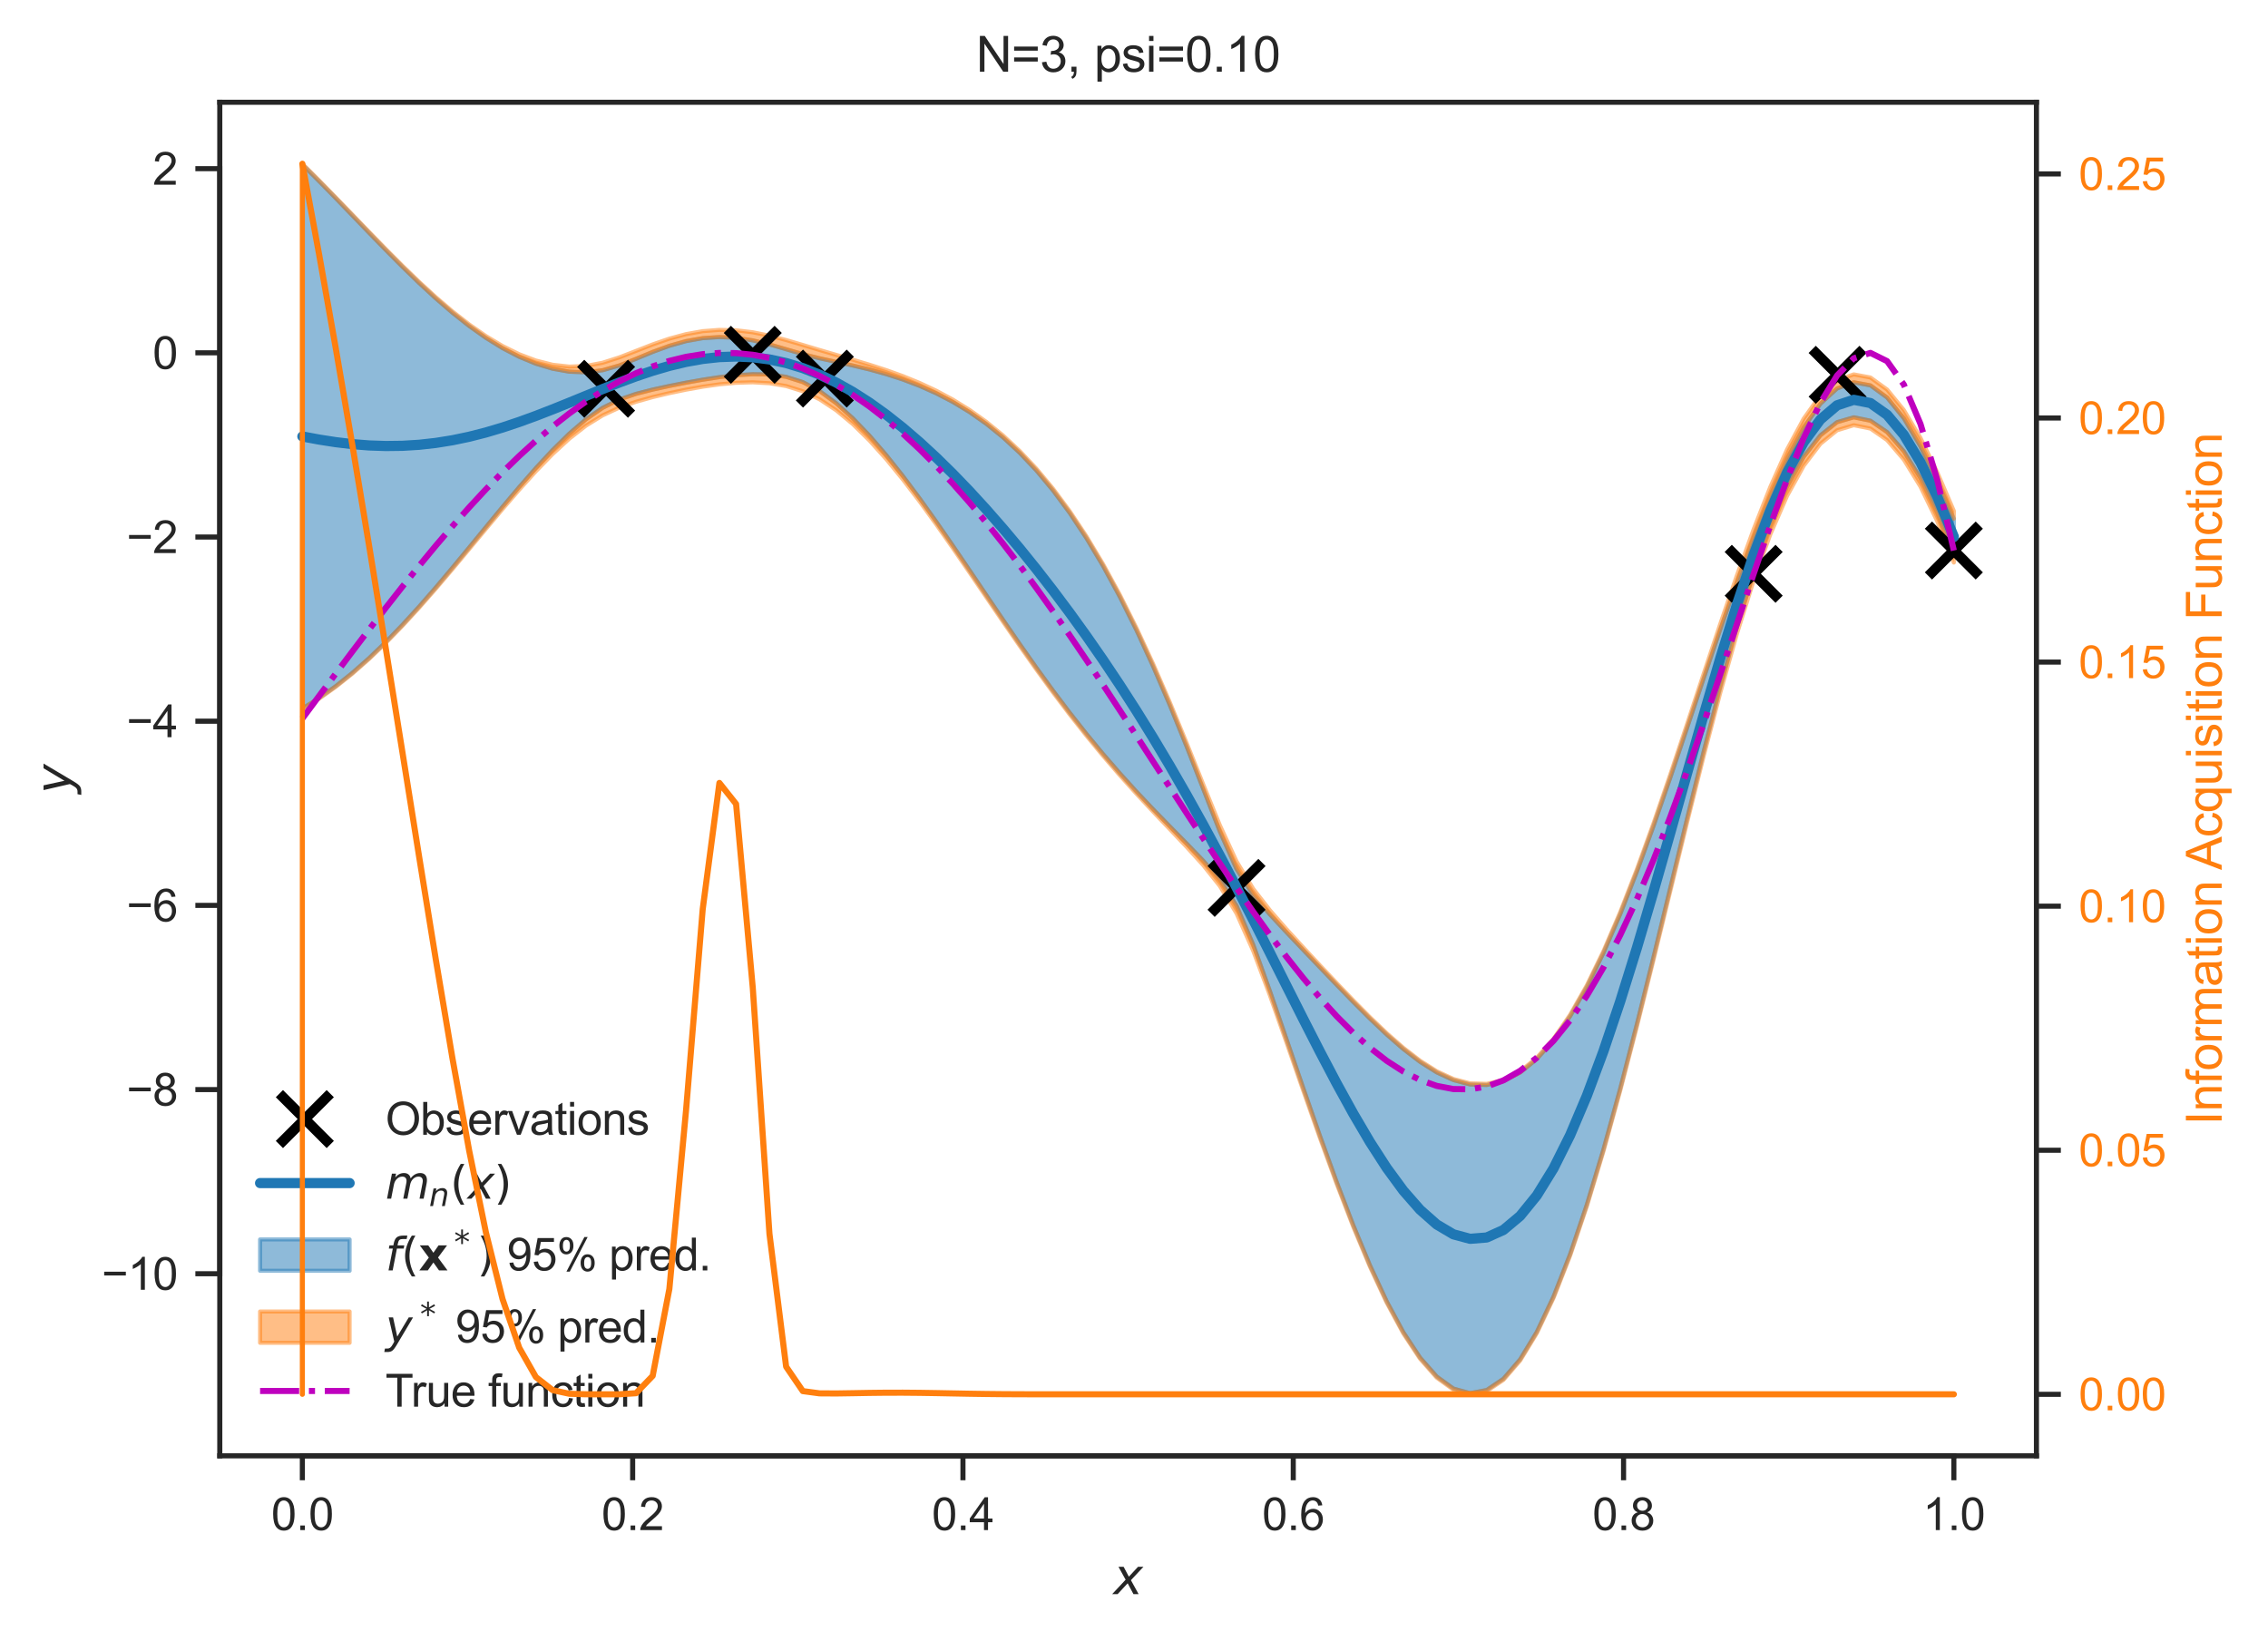 <?xml version="1.0" encoding="utf-8" standalone="no"?>
<!DOCTYPE svg PUBLIC "-//W3C//DTD SVG 1.1//EN"
  "http://www.w3.org/Graphics/SVG/1.1/DTD/svg11.dtd">
<svg xmlns:xlink="http://www.w3.org/1999/xlink" width="445.849pt" height="322.539pt" viewBox="0 0 445.849 322.539" xmlns="http://www.w3.org/2000/svg" version="1.1">
 <defs>
  <style type="text/css">*{stroke-linejoin: round; stroke-linecap: butt}</style>
 </defs>
 <g id="figure_1">
  <g id="patch_1">
   <path d="M 0 322.539 
L 445.849 322.539 
L 445.849 0 
L 0 0 
z
" style="fill: #ffffff"/>
  </g>
  <g id="axes_1">
   <g id="patch_2">
    <path d="M 43.206 286.212 
L 400.327 286.212 
L 400.327 20.1 
L 43.206 20.1 
z
" style="fill: #ffffff"/>
   </g>
   <g id="matplotlib.axis_1">
    <g id="xtick_1">
     <g id="line2d_1">
      <defs>
       <path id="m25197b5681" d="M 0 0 
L 0 4.8 
" style="stroke: #262626"/>
      </defs>
      <g>
       <use xlink:href="#m25197b5681" x="59.439" y="286.212" style="fill: #262626; stroke: #262626"/>
      </g>
     </g>
     <g id="text_1">
      <!-- 0.0 -->
      <g style="fill: #262626" transform="translate(53.323 300.811) scale(0.088 -0.088)">
       <defs>
        <path id="ArialMT-30" d="M 266 2259 
Q 266 3072 433 3567 
Q 600 4063 929 4331 
Q 1259 4600 1759 4600 
Q 2128 4600 2406 4451 
Q 2684 4303 2865 4023 
Q 3047 3744 3150 3342 
Q 3253 2941 3253 2259 
Q 3253 1453 3087 958 
Q 2922 463 2592 192 
Q 2263 -78 1759 -78 
Q 1097 -78 719 397 
Q 266 969 266 2259 
z
M 844 2259 
Q 844 1131 1108 757 
Q 1372 384 1759 384 
Q 2147 384 2411 759 
Q 2675 1134 2675 2259 
Q 2675 3391 2411 3762 
Q 2147 4134 1753 4134 
Q 1366 4134 1134 3806 
Q 844 3388 844 2259 
z
" transform="scale(0.016)"/>
        <path id="ArialMT-2e" d="M 581 0 
L 581 641 
L 1222 641 
L 1222 0 
L 581 0 
z
" transform="scale(0.016)"/>
       </defs>
       <use xlink:href="#ArialMT-30"/>
       <use xlink:href="#ArialMT-2e" x="55.615"/>
       <use xlink:href="#ArialMT-30" x="83.398"/>
      </g>
     </g>
    </g>
    <g id="xtick_2">
     <g id="line2d_2">
      <g>
       <use xlink:href="#m25197b5681" x="124.37" y="286.212" style="fill: #262626; stroke: #262626"/>
      </g>
     </g>
     <g id="text_2">
      <!-- 0.2 -->
      <g style="fill: #262626" transform="translate(118.254 300.811) scale(0.088 -0.088)">
       <defs>
        <path id="ArialMT-32" d="M 3222 541 
L 3222 0 
L 194 0 
Q 188 203 259 391 
Q 375 700 629 1000 
Q 884 1300 1366 1694 
Q 2113 2306 2375 2664 
Q 2638 3022 2638 3341 
Q 2638 3675 2398 3904 
Q 2159 4134 1775 4134 
Q 1369 4134 1125 3890 
Q 881 3647 878 3216 
L 300 3275 
Q 359 3922 746 4261 
Q 1134 4600 1788 4600 
Q 2447 4600 2831 4234 
Q 3216 3869 3216 3328 
Q 3216 3053 3103 2787 
Q 2991 2522 2730 2228 
Q 2469 1934 1863 1422 
Q 1356 997 1212 845 
Q 1069 694 975 541 
L 3222 541 
z
" transform="scale(0.016)"/>
       </defs>
       <use xlink:href="#ArialMT-30"/>
       <use xlink:href="#ArialMT-2e" x="55.615"/>
       <use xlink:href="#ArialMT-32" x="83.398"/>
      </g>
     </g>
    </g>
    <g id="xtick_3">
     <g id="line2d_3">
      <g>
       <use xlink:href="#m25197b5681" x="189.301" y="286.212" style="fill: #262626; stroke: #262626"/>
      </g>
     </g>
     <g id="text_3">
      <!-- 0.4 -->
      <g style="fill: #262626" transform="translate(183.185 300.811) scale(0.088 -0.088)">
       <defs>
        <path id="ArialMT-34" d="M 2069 0 
L 2069 1097 
L 81 1097 
L 81 1613 
L 2172 4581 
L 2631 4581 
L 2631 1613 
L 3250 1613 
L 3250 1097 
L 2631 1097 
L 2631 0 
L 2069 0 
z
M 2069 1613 
L 2069 3678 
L 634 1613 
L 2069 1613 
z
" transform="scale(0.016)"/>
       </defs>
       <use xlink:href="#ArialMT-30"/>
       <use xlink:href="#ArialMT-2e" x="55.615"/>
       <use xlink:href="#ArialMT-34" x="83.398"/>
      </g>
     </g>
    </g>
    <g id="xtick_4">
     <g id="line2d_4">
      <g>
       <use xlink:href="#m25197b5681" x="254.232" y="286.212" style="fill: #262626; stroke: #262626"/>
      </g>
     </g>
     <g id="text_4">
      <!-- 0.6 -->
      <g style="fill: #262626" transform="translate(248.116 300.811) scale(0.088 -0.088)">
       <defs>
        <path id="ArialMT-36" d="M 3184 3459 
L 2625 3416 
Q 2550 3747 2413 3897 
Q 2184 4138 1850 4138 
Q 1581 4138 1378 3988 
Q 1113 3794 959 3422 
Q 806 3050 800 2363 
Q 1003 2672 1297 2822 
Q 1591 2972 1913 2972 
Q 2475 2972 2870 2558 
Q 3266 2144 3266 1488 
Q 3266 1056 3080 686 
Q 2894 316 2569 119 
Q 2244 -78 1831 -78 
Q 1128 -78 684 439 
Q 241 956 241 2144 
Q 241 3472 731 4075 
Q 1159 4600 1884 4600 
Q 2425 4600 2770 4297 
Q 3116 3994 3184 3459 
z
M 888 1484 
Q 888 1194 1011 928 
Q 1134 663 1356 523 
Q 1578 384 1822 384 
Q 2178 384 2434 671 
Q 2691 959 2691 1453 
Q 2691 1928 2437 2201 
Q 2184 2475 1800 2475 
Q 1419 2475 1153 2201 
Q 888 1928 888 1484 
z
" transform="scale(0.016)"/>
       </defs>
       <use xlink:href="#ArialMT-30"/>
       <use xlink:href="#ArialMT-2e" x="55.615"/>
       <use xlink:href="#ArialMT-36" x="83.398"/>
      </g>
     </g>
    </g>
    <g id="xtick_5">
     <g id="line2d_5">
      <g>
       <use xlink:href="#m25197b5681" x="319.163" y="286.212" style="fill: #262626; stroke: #262626"/>
      </g>
     </g>
     <g id="text_5">
      <!-- 0.8 -->
      <g style="fill: #262626" transform="translate(313.047 300.811) scale(0.088 -0.088)">
       <defs>
        <path id="ArialMT-38" d="M 1131 2484 
Q 781 2613 612 2850 
Q 444 3088 444 3419 
Q 444 3919 803 4259 
Q 1163 4600 1759 4600 
Q 2359 4600 2725 4251 
Q 3091 3903 3091 3403 
Q 3091 3084 2923 2848 
Q 2756 2613 2416 2484 
Q 2838 2347 3058 2040 
Q 3278 1734 3278 1309 
Q 3278 722 2862 322 
Q 2447 -78 1769 -78 
Q 1091 -78 675 323 
Q 259 725 259 1325 
Q 259 1772 486 2073 
Q 713 2375 1131 2484 
z
M 1019 3438 
Q 1019 3113 1228 2906 
Q 1438 2700 1772 2700 
Q 2097 2700 2305 2904 
Q 2513 3109 2513 3406 
Q 2513 3716 2298 3927 
Q 2084 4138 1766 4138 
Q 1444 4138 1231 3931 
Q 1019 3725 1019 3438 
z
M 838 1322 
Q 838 1081 952 856 
Q 1066 631 1291 507 
Q 1516 384 1775 384 
Q 2178 384 2440 643 
Q 2703 903 2703 1303 
Q 2703 1709 2433 1975 
Q 2163 2241 1756 2241 
Q 1359 2241 1098 1978 
Q 838 1716 838 1322 
z
" transform="scale(0.016)"/>
       </defs>
       <use xlink:href="#ArialMT-30"/>
       <use xlink:href="#ArialMT-2e" x="55.615"/>
       <use xlink:href="#ArialMT-38" x="83.398"/>
      </g>
     </g>
    </g>
    <g id="xtick_6">
     <g id="line2d_6">
      <g>
       <use xlink:href="#m25197b5681" x="384.094" y="286.212" style="fill: #262626; stroke: #262626"/>
      </g>
     </g>
     <g id="text_6">
      <!-- 1.0 -->
      <g style="fill: #262626" transform="translate(377.978 300.811) scale(0.088 -0.088)">
       <defs>
        <path id="ArialMT-31" d="M 2384 0 
L 1822 0 
L 1822 3584 
Q 1619 3391 1289 3197 
Q 959 3003 697 2906 
L 697 3450 
Q 1169 3672 1522 3987 
Q 1875 4303 2022 4600 
L 2384 4600 
L 2384 0 
z
" transform="scale(0.016)"/>
       </defs>
       <use xlink:href="#ArialMT-31"/>
       <use xlink:href="#ArialMT-2e" x="55.615"/>
       <use xlink:href="#ArialMT-30" x="83.398"/>
      </g>
     </g>
    </g>
    <g id="text_7">
     <!-- $x$ -->
     <g style="fill: #262626" transform="translate(218.887 313.431) scale(0.096 -0.096)">
      <defs>
       <path id="DejaVuSans-Oblique-78" d="M 3841 3500 
L 2234 1784 
L 3219 0 
L 2559 0 
L 1819 1388 
L 531 0 
L -166 0 
L 1556 1844 
L 641 3500 
L 1300 3500 
L 1972 2234 
L 3144 3500 
L 3841 3500 
z
" transform="scale(0.016)"/>
      </defs>
      <use xlink:href="#DejaVuSans-Oblique-78" transform="translate(0 0.312)"/>
     </g>
    </g>
   </g>
   <g id="matplotlib.axis_2">
    <g id="ytick_1">
     <g id="line2d_7">
      <defs>
       <path id="mb6dc1e0ef1" d="M 0 0 
L -4.8 0 
" style="stroke: #262626"/>
      </defs>
      <g>
       <use xlink:href="#mb6dc1e0ef1" x="43.206" y="250.415" style="fill: #262626; stroke: #262626"/>
      </g>
     </g>
     <g id="text_8">
      <!-- −10 -->
      <g style="fill: #262626" transform="translate(19.98 253.565) scale(0.088 -0.088)">
       <defs>
        <path id="ArialMT-2212" d="M 3381 1997 
L 356 1997 
L 356 2522 
L 3381 2522 
L 3381 1997 
z
" transform="scale(0.016)"/>
       </defs>
       <use xlink:href="#ArialMT-2212"/>
       <use xlink:href="#ArialMT-31" x="58.398"/>
       <use xlink:href="#ArialMT-30" x="114.014"/>
      </g>
     </g>
    </g>
    <g id="ytick_2">
     <g id="line2d_8">
      <g>
       <use xlink:href="#mb6dc1e0ef1" x="43.206" y="214.206" style="fill: #262626; stroke: #262626"/>
      </g>
     </g>
     <g id="text_9">
      <!-- −8 -->
      <g style="fill: #262626" transform="translate(24.873 217.355) scale(0.088 -0.088)">
       <use xlink:href="#ArialMT-2212"/>
       <use xlink:href="#ArialMT-38" x="58.398"/>
      </g>
     </g>
    </g>
    <g id="ytick_3">
     <g id="line2d_9">
      <g>
       <use xlink:href="#mb6dc1e0ef1" x="43.206" y="177.996" style="fill: #262626; stroke: #262626"/>
      </g>
     </g>
     <g id="text_10">
      <!-- −6 -->
      <g style="fill: #262626" transform="translate(24.873 181.145) scale(0.088 -0.088)">
       <use xlink:href="#ArialMT-2212"/>
       <use xlink:href="#ArialMT-36" x="58.398"/>
      </g>
     </g>
    </g>
    <g id="ytick_4">
     <g id="line2d_10">
      <g>
       <use xlink:href="#mb6dc1e0ef1" x="43.206" y="141.786" style="fill: #262626; stroke: #262626"/>
      </g>
     </g>
     <g id="text_11">
      <!-- −4 -->
      <g style="fill: #262626" transform="translate(24.873 144.936) scale(0.088 -0.088)">
       <use xlink:href="#ArialMT-2212"/>
       <use xlink:href="#ArialMT-34" x="58.398"/>
      </g>
     </g>
    </g>
    <g id="ytick_5">
     <g id="line2d_11">
      <g>
       <use xlink:href="#mb6dc1e0ef1" x="43.206" y="105.577" style="fill: #262626; stroke: #262626"/>
      </g>
     </g>
     <g id="text_12">
      <!-- −2 -->
      <g style="fill: #262626" transform="translate(24.873 108.726) scale(0.088 -0.088)">
       <use xlink:href="#ArialMT-2212"/>
       <use xlink:href="#ArialMT-32" x="58.398"/>
      </g>
     </g>
    </g>
    <g id="ytick_6">
     <g id="line2d_12">
      <g>
       <use xlink:href="#mb6dc1e0ef1" x="43.206" y="69.367" style="fill: #262626; stroke: #262626"/>
      </g>
     </g>
     <g id="text_13">
      <!-- 0 -->
      <g style="fill: #262626" transform="translate(30.013 72.516) scale(0.088 -0.088)">
       <use xlink:href="#ArialMT-30"/>
      </g>
     </g>
    </g>
    <g id="ytick_7">
     <g id="line2d_13">
      <g>
       <use xlink:href="#mb6dc1e0ef1" x="43.206" y="33.157" style="fill: #262626; stroke: #262626"/>
      </g>
     </g>
     <g id="text_14">
      <!-- 2 -->
      <g style="fill: #262626" transform="translate(30.013 36.307) scale(0.088 -0.088)">
       <use xlink:href="#ArialMT-32"/>
      </g>
     </g>
    </g>
    <g id="text_15">
     <!-- $y$ -->
     <g style="fill: #262626" transform="translate(13.963 156.036) rotate(-90) scale(0.096 -0.096)">
      <defs>
       <path id="DejaVuSans-Oblique-79" d="M 1588 -325 
Q 1188 -997 936 -1164 
Q 684 -1331 294 -1331 
L -159 -1331 
L -63 -850 
L 269 -850 
Q 509 -850 678 -719 
Q 847 -588 1056 -206 
L 1234 128 
L 459 3500 
L 1069 3500 
L 1650 819 
L 3256 3500 
L 3859 3500 
L 1588 -325 
z
" transform="scale(0.016)"/>
      </defs>
      <use xlink:href="#DejaVuSans-Oblique-79" transform="translate(0 0.312)"/>
     </g>
    </g>
   </g>
   <g id="PolyCollection_1">
    <defs>
     <path id="m9e01f8f8fd" d="M 59.439 -290.221 
L 59.439 -183.252 
L 62.719 -185.3 
L 65.998 -187.636 
L 69.277 -190.256 
L 72.557 -193.15 
L 75.836 -196.302 
L 79.115 -199.688 
L 82.395 -203.28 
L 85.674 -207.04 
L 88.953 -210.929 
L 92.233 -214.899 
L 95.512 -218.901 
L 98.791 -222.879 
L 102.071 -226.775 
L 105.35 -230.525 
L 108.629 -234.058 
L 111.909 -237.287 
L 115.188 -240.099 
L 118.467 -242.356 
L 121.747 -243.985 
L 125.026 -245.105 
L 128.305 -245.945 
L 131.585 -246.657 
L 134.864 -247.304 
L 138.143 -247.889 
L 141.423 -248.39 
L 144.702 -248.769 
L 147.981 -248.97 
L 151.261 -248.912 
L 154.54 -248.456 
L 157.819 -247.418 
L 161.099 -245.673 
L 164.378 -243.261 
L 167.657 -240.294 
L 170.937 -236.871 
L 174.216 -233.065 
L 177.495 -228.938 
L 180.775 -224.549 
L 184.054 -219.955 
L 187.333 -215.215 
L 190.613 -210.387 
L 193.892 -205.527 
L 197.171 -200.688 
L 200.451 -195.919 
L 203.73 -191.261 
L 207.009 -186.75 
L 210.289 -182.409 
L 213.568 -178.254 
L 216.847 -174.29 
L 220.127 -170.511 
L 223.406 -166.9 
L 226.686 -163.429 
L 229.965 -160.059 
L 233.244 -156.728 
L 236.524 -153.326 
L 239.803 -149.565 
L 243.082 -144.463 
L 246.362 -136.792 
L 249.641 -127.68 
L 252.92 -118.158 
L 256.2 -108.599 
L 259.479 -99.212 
L 262.758 -90.168 
L 266.038 -81.628 
L 269.317 -73.752 
L 272.596 -66.695 
L 275.876 -60.609 
L 279.155 -55.636 
L 282.434 -51.909 
L 285.714 -49.544 
L 288.993 -48.639 
L 292.272 -49.267 
L 295.552 -51.476 
L 298.831 -55.285 
L 302.11 -60.679 
L 305.39 -67.609 
L 308.669 -75.992 
L 311.948 -85.71 
L 315.228 -96.608 
L 318.507 -108.504 
L 321.786 -121.185 
L 325.066 -134.412 
L 328.345 -147.929 
L 331.624 -161.461 
L 334.904 -174.726 
L 338.183 -187.433 
L 341.462 -199.284 
L 344.742 -209.977 
L 348.021 -219.221 
L 351.3 -226.817 
L 354.58 -232.719 
L 357.859 -236.954 
L 361.138 -239.541 
L 364.418 -240.495 
L 367.697 -239.828 
L 370.976 -237.581 
L 374.256 -233.797 
L 377.535 -228.514 
L 380.814 -221.738 
L 384.094 -213.462 
L 384.094 -220.571 
L 384.094 -220.571 
L 380.814 -228.068 
L 377.535 -234.777 
L 374.256 -240.32 
L 370.976 -244.387 
L 367.697 -246.778 
L 364.418 -247.385 
L 361.138 -246.17 
L 357.859 -243.171 
L 354.58 -238.504 
L 351.3 -232.383 
L 348.021 -225.109 
L 344.742 -216.969 
L 341.462 -208.162 
L 338.183 -198.846 
L 334.904 -189.192 
L 331.624 -179.398 
L 328.345 -169.672 
L 325.066 -160.213 
L 321.786 -151.215 
L 318.507 -142.845 
L 315.228 -135.245 
L 311.948 -128.53 
L 308.669 -122.781 
L 305.39 -118.048 
L 302.11 -114.35 
L 298.831 -111.678 
L 295.552 -109.995 
L 292.272 -109.243 
L 288.993 -109.341 
L 285.714 -110.2 
L 282.434 -111.718 
L 279.155 -113.789 
L 275.876 -116.306 
L 272.596 -119.168 
L 269.317 -122.28 
L 266.038 -125.559 
L 262.758 -128.936 
L 259.479 -132.358 
L 256.2 -135.793 
L 252.92 -139.241 
L 249.641 -142.762 
L 246.362 -146.603 
L 243.082 -151.693 
L 239.803 -159.08 
L 236.524 -167.479 
L 233.244 -175.866 
L 229.965 -183.929 
L 226.686 -191.55 
L 223.406 -198.667 
L 220.127 -205.249 
L 216.847 -211.282 
L 213.568 -216.765 
L 210.289 -221.709 
L 207.009 -226.132 
L 203.73 -230.062 
L 200.451 -233.529 
L 197.171 -236.57 
L 193.892 -239.222 
L 190.613 -241.522 
L 187.333 -243.509 
L 184.054 -245.217 
L 180.775 -246.68 
L 177.495 -247.929 
L 174.216 -248.992 
L 170.937 -249.898 
L 167.657 -250.682 
L 164.378 -251.394 
L 161.099 -252.109 
L 157.819 -252.927 
L 154.54 -253.877 
L 151.261 -254.836 
L 147.981 -255.625 
L 144.702 -256.125 
L 141.423 -256.276 
L 138.143 -256.059 
L 134.864 -255.476 
L 131.585 -254.555 
L 128.305 -253.355 
L 125.026 -251.995 
L 121.747 -250.696 
L 118.467 -249.751 
L 115.188 -249.344 
L 111.909 -249.47 
L 108.629 -250.053 
L 105.35 -251.039 
L 102.071 -252.396 
L 98.791 -254.1 
L 95.512 -256.129 
L 92.233 -258.456 
L 88.953 -261.052 
L 85.674 -263.884 
L 82.395 -266.914 
L 79.115 -270.101 
L 75.836 -273.404 
L 72.557 -276.781 
L 69.277 -280.189 
L 65.998 -283.589 
L 62.719 -286.944 
L 59.439 -290.221 
z
" style="stroke: #1f77b4; stroke-opacity: 0.5; stroke-width: 0.8"/>
    </defs>
    <g clip-path="url(#p2a8fe0773f)">
     <use xlink:href="#m9e01f8f8fd" x="0" y="322.539" style="fill: #1f77b4; fill-opacity: 0.5; stroke: #1f77b4; stroke-opacity: 0.5; stroke-width: 0.8"/>
    </g>
   </g>
   <g id="PolyCollection_2">
    <defs>
     <path id="m32c2fc02be" d="M 59.439 -183.252 
L 59.439 -183.13 
L 62.719 -185.171 
L 65.998 -187.499 
L 69.277 -190.11 
L 72.557 -192.994 
L 75.836 -196.132 
L 79.115 -199.503 
L 82.395 -203.074 
L 85.674 -206.811 
L 88.953 -210.669 
L 92.233 -214.601 
L 95.512 -218.552 
L 98.791 -222.465 
L 102.071 -226.273 
L 105.35 -229.905 
L 108.629 -233.276 
L 111.909 -236.292 
L 115.188 -238.85 
L 118.467 -240.878 
L 121.747 -242.404 
L 125.026 -243.552 
L 128.305 -244.469 
L 131.585 -245.249 
L 134.864 -245.931 
L 138.143 -246.515 
L 141.423 -246.98 
L 144.702 -247.285 
L 147.981 -247.38 
L 151.261 -247.195 
L 154.54 -246.643 
L 157.819 -245.622 
L 161.099 -244.047 
L 164.378 -241.883 
L 167.657 -239.157 
L 170.937 -235.932 
L 174.216 -232.28 
L 177.495 -228.271 
L 180.775 -223.971 
L 184.054 -219.446 
L 187.333 -214.759 
L 190.613 -209.971 
L 193.892 -205.142 
L 197.171 -200.326 
L 200.451 -195.573 
L 203.73 -190.926 
L 207.009 -186.419 
L 210.289 -182.078 
L 213.568 -177.917 
L 216.847 -173.939 
L 220.127 -170.138 
L 223.406 -166.492 
L 226.686 -162.971 
L 229.965 -159.522 
L 233.244 -156.065 
L 236.524 -152.453 
L 239.803 -148.344 
L 243.082 -142.961 
L 246.362 -135.6 
L 249.641 -126.856 
L 252.92 -117.553 
L 256.2 -108.125 
L 259.479 -98.821 
L 262.758 -89.832 
L 266.038 -81.332 
L 269.317 -73.483 
L 272.596 -66.447 
L 275.876 -60.374 
L 279.155 -55.412 
L 282.434 -51.691 
L 285.714 -49.328 
L 288.993 -48.423 
L 292.272 -49.049 
L 295.552 -51.253 
L 298.831 -55.054 
L 302.11 -60.436 
L 305.39 -67.351 
L 308.669 -75.713 
L 311.948 -85.406 
L 315.228 -96.272 
L 318.507 -108.127 
L 321.786 -120.755 
L 325.066 -133.914 
L 328.345 -147.342 
L 331.624 -160.758 
L 334.904 -173.87 
L 338.183 -186.381 
L 341.462 -197.994 
L 344.742 -208.44 
L 348.021 -217.498 
L 351.3 -225.033 
L 354.58 -230.977 
L 357.859 -235.29 
L 361.138 -237.947 
L 364.418 -238.942 
L 367.697 -238.284 
L 370.976 -236.015 
L 374.256 -232.185 
L 377.535 -226.858 
L 380.814 -220.094 
L 384.094 -211.942 
L 384.094 -213.462 
L 384.094 -213.462 
L 380.814 -221.738 
L 377.535 -228.514 
L 374.256 -233.797 
L 370.976 -237.581 
L 367.697 -239.828 
L 364.418 -240.495 
L 361.138 -239.541 
L 357.859 -236.954 
L 354.58 -232.719 
L 351.3 -226.817 
L 348.021 -219.221 
L 344.742 -209.977 
L 341.462 -199.284 
L 338.183 -187.433 
L 334.904 -174.726 
L 331.624 -161.461 
L 328.345 -147.929 
L 325.066 -134.412 
L 321.786 -121.185 
L 318.507 -108.504 
L 315.228 -96.608 
L 311.948 -85.71 
L 308.669 -75.992 
L 305.39 -67.609 
L 302.11 -60.679 
L 298.831 -55.285 
L 295.552 -51.476 
L 292.272 -49.267 
L 288.993 -48.639 
L 285.714 -49.544 
L 282.434 -51.909 
L 279.155 -55.636 
L 275.876 -60.609 
L 272.596 -66.695 
L 269.317 -73.752 
L 266.038 -81.628 
L 262.758 -90.168 
L 259.479 -99.212 
L 256.2 -108.599 
L 252.92 -118.158 
L 249.641 -127.68 
L 246.362 -136.792 
L 243.082 -144.463 
L 239.803 -149.565 
L 236.524 -153.326 
L 233.244 -156.728 
L 229.965 -160.059 
L 226.686 -163.429 
L 223.406 -166.9 
L 220.127 -170.511 
L 216.847 -174.29 
L 213.568 -178.254 
L 210.289 -182.409 
L 207.009 -186.75 
L 203.73 -191.261 
L 200.451 -195.919 
L 197.171 -200.688 
L 193.892 -205.527 
L 190.613 -210.387 
L 187.333 -215.215 
L 184.054 -219.955 
L 180.775 -224.549 
L 177.495 -228.938 
L 174.216 -233.065 
L 170.937 -236.871 
L 167.657 -240.294 
L 164.378 -243.261 
L 161.099 -245.673 
L 157.819 -247.418 
L 154.54 -248.456 
L 151.261 -248.912 
L 147.981 -248.97 
L 144.702 -248.769 
L 141.423 -248.39 
L 138.143 -247.889 
L 134.864 -247.304 
L 131.585 -246.657 
L 128.305 -245.945 
L 125.026 -245.105 
L 121.747 -243.985 
L 118.467 -242.356 
L 115.188 -240.099 
L 111.909 -237.287 
L 108.629 -234.058 
L 105.35 -230.525 
L 102.071 -226.775 
L 98.791 -222.879 
L 95.512 -218.901 
L 92.233 -214.899 
L 88.953 -210.929 
L 85.674 -207.04 
L 82.395 -203.28 
L 79.115 -199.688 
L 75.836 -196.302 
L 72.557 -193.15 
L 69.277 -190.256 
L 65.998 -187.636 
L 62.719 -185.3 
L 59.439 -183.252 
z
" style="stroke: #ff7f0e; stroke-opacity: 0.5; stroke-width: 0.8"/>
    </defs>
    <g clip-path="url(#p2a8fe0773f)">
     <use xlink:href="#m32c2fc02be" x="0" y="322.539" style="fill: #ff7f0e; fill-opacity: 0.5; stroke: #ff7f0e; stroke-opacity: 0.5; stroke-width: 0.8"/>
    </g>
   </g>
   <g id="PolyCollection_3">
    <defs>
     <path id="m51b025431f" d="M 59.439 -290.343 
L 59.439 -290.221 
L 62.719 -286.944 
L 65.998 -283.589 
L 69.277 -280.189 
L 72.557 -276.781 
L 75.836 -273.404 
L 79.115 -270.101 
L 82.395 -266.914 
L 85.674 -263.884 
L 88.953 -261.052 
L 92.233 -258.456 
L 95.512 -256.129 
L 98.791 -254.1 
L 102.071 -252.396 
L 105.35 -251.039 
L 108.629 -250.053 
L 111.909 -249.47 
L 115.188 -249.344 
L 118.467 -249.751 
L 121.747 -250.696 
L 125.026 -251.995 
L 128.305 -253.355 
L 131.585 -254.555 
L 134.864 -255.476 
L 138.143 -256.059 
L 141.423 -256.276 
L 144.702 -256.125 
L 147.981 -255.625 
L 151.261 -254.836 
L 154.54 -253.877 
L 157.819 -252.927 
L 161.099 -252.109 
L 164.378 -251.394 
L 167.657 -250.682 
L 170.937 -249.898 
L 174.216 -248.992 
L 177.495 -247.929 
L 180.775 -246.68 
L 184.054 -245.217 
L 187.333 -243.509 
L 190.613 -241.522 
L 193.892 -239.222 
L 197.171 -236.57 
L 200.451 -233.529 
L 203.73 -230.062 
L 207.009 -226.132 
L 210.289 -221.709 
L 213.568 -216.765 
L 216.847 -211.282 
L 220.127 -205.249 
L 223.406 -198.667 
L 226.686 -191.55 
L 229.965 -183.929 
L 233.244 -175.866 
L 236.524 -167.479 
L 239.803 -159.08 
L 243.082 -151.693 
L 246.362 -146.603 
L 249.641 -142.762 
L 252.92 -139.241 
L 256.2 -135.793 
L 259.479 -132.358 
L 262.758 -128.936 
L 266.038 -125.559 
L 269.317 -122.28 
L 272.596 -119.168 
L 275.876 -116.306 
L 279.155 -113.789 
L 282.434 -111.718 
L 285.714 -110.2 
L 288.993 -109.341 
L 292.272 -109.243 
L 295.552 -109.995 
L 298.831 -111.678 
L 302.11 -114.35 
L 305.39 -118.048 
L 308.669 -122.781 
L 311.948 -128.53 
L 315.228 -135.245 
L 318.507 -142.845 
L 321.786 -151.215 
L 325.066 -160.213 
L 328.345 -169.672 
L 331.624 -179.398 
L 334.904 -189.192 
L 338.183 -198.846 
L 341.462 -208.162 
L 344.742 -216.969 
L 348.021 -225.109 
L 351.3 -232.383 
L 354.58 -238.504 
L 357.859 -243.171 
L 361.138 -246.17 
L 364.418 -247.385 
L 367.697 -246.778 
L 370.976 -244.387 
L 374.256 -240.32 
L 377.535 -234.777 
L 380.814 -228.068 
L 384.094 -220.571 
L 384.094 -222.09 
L 384.094 -222.09 
L 380.814 -229.712 
L 377.535 -236.433 
L 374.256 -241.932 
L 370.976 -245.953 
L 367.697 -248.322 
L 364.418 -248.938 
L 361.138 -247.765 
L 357.859 -244.835 
L 354.58 -240.246 
L 351.3 -234.167 
L 348.021 -226.832 
L 344.742 -218.506 
L 341.462 -209.451 
L 338.183 -199.898 
L 334.904 -190.048 
L 331.624 -180.101 
L 328.345 -170.259 
L 325.066 -160.711 
L 321.786 -151.646 
L 318.507 -143.222 
L 315.228 -135.582 
L 311.948 -128.834 
L 308.669 -123.059 
L 305.39 -118.306 
L 302.11 -114.593 
L 298.831 -111.91 
L 295.552 -110.218 
L 292.272 -109.46 
L 288.993 -109.557 
L 285.714 -110.415 
L 282.434 -111.937 
L 279.155 -114.013 
L 275.876 -116.54 
L 272.596 -119.417 
L 269.317 -122.549 
L 266.038 -125.856 
L 262.758 -129.271 
L 259.479 -132.749 
L 256.2 -136.267 
L 252.92 -139.846 
L 249.641 -143.586 
L 246.362 -147.795 
L 243.082 -153.195 
L 239.803 -160.301 
L 236.524 -168.351 
L 233.244 -176.528 
L 229.965 -184.466 
L 226.686 -192.009 
L 223.406 -199.075 
L 220.127 -205.623 
L 216.847 -211.633 
L 213.568 -217.102 
L 210.289 -222.039 
L 207.009 -226.462 
L 203.73 -230.397 
L 200.451 -233.875 
L 197.171 -236.932 
L 193.892 -239.607 
L 190.613 -241.938 
L 187.333 -243.965 
L 184.054 -245.726 
L 180.775 -247.258 
L 177.495 -248.596 
L 174.216 -249.776 
L 170.937 -250.837 
L 167.657 -251.82 
L 164.378 -252.772 
L 161.099 -253.735 
L 157.819 -254.722 
L 154.54 -255.689 
L 151.261 -256.552 
L 147.981 -257.215 
L 144.702 -257.608 
L 141.423 -257.687 
L 138.143 -257.433 
L 134.864 -256.85 
L 131.585 -255.964 
L 128.305 -254.83 
L 125.026 -253.548 
L 121.747 -252.277 
L 118.467 -251.228 
L 115.188 -250.594 
L 111.909 -250.465 
L 108.629 -250.834 
L 105.35 -251.66 
L 102.071 -252.898 
L 98.791 -254.514 
L 95.512 -256.477 
L 92.233 -258.755 
L 88.953 -261.312 
L 85.674 -264.114 
L 82.395 -267.119 
L 79.115 -270.287 
L 75.836 -273.574 
L 72.557 -276.937 
L 69.277 -280.334 
L 65.998 -283.726 
L 62.719 -287.073 
L 59.439 -290.343 
z
" style="stroke: #ff7f0e; stroke-opacity: 0.5; stroke-width: 0.8"/>
    </defs>
    <g clip-path="url(#p2a8fe0773f)">
     <use xlink:href="#m51b025431f" x="0" y="322.539" style="fill: #ff7f0e; fill-opacity: 0.5; stroke: #ff7f0e; stroke-opacity: 0.5; stroke-width: 0.8"/>
    </g>
   </g>
   <g id="line2d_14">
    <defs>
     <path id="m0af59e3531" d="M -5 5 
L 5 -5 
M -5 -5 
L 5 5 
" style="stroke: #000000; stroke-width: 2"/>
    </defs>
    <g clip-path="url(#p2a8fe0773f)">
     <use xlink:href="#m0af59e3531" x="361.243" y="73.684" style="stroke: #000000; stroke-width: 2"/>
     <use xlink:href="#m0af59e3531" x="162.152" y="74.43" style="stroke: #000000; stroke-width: 2"/>
     <use xlink:href="#m0af59e3531" x="119.149" y="76.429" style="stroke: #000000; stroke-width: 2"/>
     <use xlink:href="#m0af59e3531" x="243.082" y="174.559" style="stroke: #000000; stroke-width: 2"/>
     <use xlink:href="#m0af59e3531" x="147.981" y="69.751" style="stroke: #000000; stroke-width: 2"/>
     <use xlink:href="#m0af59e3531" x="384.094" y="108.233" style="stroke: #000000; stroke-width: 2"/>
     <use xlink:href="#m0af59e3531" x="344.742" y="112.807" style="stroke: #000000; stroke-width: 2"/>
    </g>
   </g>
   <g id="line2d_15">
    <path d="M 59.439 85.803 
L 62.719 86.417 
L 65.998 86.927 
L 69.277 87.317 
L 72.557 87.574 
L 75.836 87.686 
L 79.115 87.645 
L 82.395 87.443 
L 85.674 87.077 
L 88.953 86.549 
L 92.233 85.862 
L 95.512 85.025 
L 98.791 84.05 
L 102.071 82.954 
L 105.35 81.757 
L 108.629 80.484 
L 111.909 79.161 
L 115.188 77.818 
L 118.467 76.486 
L 121.747 75.199 
L 125.026 73.989 
L 128.305 72.89 
L 131.585 71.933 
L 134.864 71.149 
L 138.143 70.565 
L 141.423 70.206 
L 144.702 70.093 
L 147.981 70.242 
L 151.261 70.666 
L 154.54 71.373 
L 157.819 72.367 
L 161.099 73.648 
L 164.378 75.212 
L 167.657 77.051 
L 170.937 79.155 
L 174.216 81.511 
L 177.495 84.106 
L 180.775 86.925 
L 184.054 89.953 
L 187.333 93.177 
L 190.613 96.585 
L 193.892 100.165 
L 197.171 103.91 
L 200.451 107.815 
L 203.73 111.878 
L 207.009 116.099 
L 210.289 120.481 
L 213.568 125.03 
L 216.847 129.753 
L 220.127 134.659 
L 223.406 139.756 
L 226.686 145.05 
L 229.965 150.545 
L 233.244 156.243 
L 236.524 162.137 
L 239.803 168.217 
L 243.082 174.461 
L 246.362 180.842 
L 249.641 187.318 
L 252.92 193.84 
L 256.2 200.344 
L 259.479 206.755 
L 262.758 212.988 
L 266.038 218.946 
L 269.317 224.523 
L 272.596 229.608 
L 275.876 234.082 
L 279.155 237.827 
L 282.434 240.726 
L 285.714 242.667 
L 288.993 243.549 
L 292.272 243.285 
L 295.552 241.804 
L 298.831 239.058 
L 302.11 235.025 
L 305.39 229.711 
L 308.669 223.153 
L 311.948 215.419 
L 315.228 206.613 
L 318.507 196.865 
L 321.786 186.339 
L 325.066 175.227 
L 328.345 163.739 
L 331.624 152.11 
L 334.904 140.58 
L 338.183 129.4 
L 341.462 118.817 
L 344.742 109.066 
L 348.021 100.374 
L 351.3 92.939 
L 354.58 86.928 
L 357.859 82.477 
L 361.138 79.684 
L 364.418 78.599 
L 367.697 79.237 
L 370.976 81.556 
L 374.256 85.481 
L 377.535 90.894 
L 380.814 97.636 
L 384.094 105.523 
" clip-path="url(#p2a8fe0773f)" style="fill: none; stroke: #1f77b4; stroke-width: 2; stroke-linecap: round"/>
   </g>
   <g id="line2d_16">
    <path d="M 59.439 141.258 
L 62.719 136.84 
L 65.998 132.438 
L 69.277 128.069 
L 72.557 123.749 
L 75.836 119.494 
L 79.115 115.32 
L 82.395 111.242 
L 85.674 107.277 
L 88.953 103.438 
L 92.233 99.742 
L 95.512 96.2 
L 98.791 92.828 
L 102.071 89.639 
L 105.35 86.644 
L 108.629 83.855 
L 111.909 81.284 
L 115.188 78.941 
L 118.467 76.836 
L 121.747 74.977 
L 125.026 73.373 
L 128.305 72.03 
L 131.585 70.955 
L 134.864 70.153 
L 138.143 69.629 
L 141.423 69.385 
L 144.702 69.426 
L 147.981 69.751 
L 151.261 70.362 
L 154.54 71.259 
L 157.819 72.439 
L 161.099 73.901 
L 164.378 75.641 
L 167.657 77.655 
L 170.937 79.937 
L 174.216 82.481 
L 177.495 85.279 
L 180.775 88.323 
L 184.054 91.603 
L 187.333 95.11 
L 190.613 98.831 
L 193.892 102.755 
L 197.171 106.868 
L 200.451 111.155 
L 203.73 115.603 
L 207.009 120.193 
L 210.289 124.91 
L 213.568 129.735 
L 216.847 134.649 
L 220.127 139.633 
L 223.406 144.664 
L 226.686 149.721 
L 229.965 154.781 
L 233.244 159.821 
L 236.524 164.814 
L 239.803 169.736 
L 243.082 174.559 
L 246.362 179.255 
L 249.641 183.795 
L 252.92 188.149 
L 256.2 192.285 
L 259.479 196.172 
L 262.758 199.776 
L 266.038 203.062 
L 269.317 205.996 
L 272.596 208.542 
L 275.876 210.663 
L 279.155 212.322 
L 282.434 213.481 
L 285.714 214.105 
L 288.993 214.155 
L 292.272 213.595 
L 295.552 212.393 
L 298.831 210.515 
L 302.11 207.933 
L 305.39 204.623 
L 308.669 200.565 
L 311.948 195.749 
L 315.228 190.17 
L 318.507 183.839 
L 321.786 176.775 
L 325.066 169.017 
L 328.345 160.622 
L 331.624 151.669 
L 334.904 142.261 
L 338.183 132.532 
L 341.462 122.648 
L 344.742 112.807 
L 348.021 103.247 
L 351.3 94.243 
L 354.58 86.105 
L 357.859 79.176 
L 361.138 73.825 
L 364.418 70.433 
L 367.697 69.377 
L 370.976 71.005 
L 374.256 75.601 
L 377.535 83.35 
L 380.814 94.284 
L 384.094 108.233 
" clip-path="url(#p2a8fe0773f)" style="fill: none; stroke-dasharray: 7.68,1.92,1.2,1.92; stroke-dashoffset: 0; stroke: #bf00bf; stroke-width: 1.2"/>
   </g>
   <g id="patch_3">
    <path d="M 43.206 250.415 
L 43.206 33.157 
" style="fill: none; stroke: #262626; stroke-linejoin: miter; stroke-linecap: square"/>
   </g>
   <g id="patch_4">
    <path d="M 59.439 286.212 
L 384.094 286.212 
" style="fill: none; stroke: #262626; stroke-linejoin: miter; stroke-linecap: square"/>
   </g>
   <g id="text_16">
    <!-- N=3, psi=0.10 -->
    <g style="fill: #262626" transform="translate(191.88 14.1) scale(0.096 -0.096)">
     <defs>
      <path id="ArialMT-4e" d="M 488 0 
L 488 4581 
L 1109 4581 
L 3516 984 
L 3516 4581 
L 4097 4581 
L 4097 0 
L 3475 0 
L 1069 3600 
L 1069 0 
L 488 0 
z
" transform="scale(0.016)"/>
      <path id="ArialMT-3d" d="M 3381 2694 
L 356 2694 
L 356 3219 
L 3381 3219 
L 3381 2694 
z
M 3381 1303 
L 356 1303 
L 356 1828 
L 3381 1828 
L 3381 1303 
z
" transform="scale(0.016)"/>
      <path id="ArialMT-33" d="M 269 1209 
L 831 1284 
Q 928 806 1161 595 
Q 1394 384 1728 384 
Q 2125 384 2398 659 
Q 2672 934 2672 1341 
Q 2672 1728 2419 1979 
Q 2166 2231 1775 2231 
Q 1616 2231 1378 2169 
L 1441 2663 
Q 1497 2656 1531 2656 
Q 1891 2656 2178 2843 
Q 2466 3031 2466 3422 
Q 2466 3731 2256 3934 
Q 2047 4138 1716 4138 
Q 1388 4138 1169 3931 
Q 950 3725 888 3313 
L 325 3413 
Q 428 3978 793 4289 
Q 1159 4600 1703 4600 
Q 2078 4600 2393 4439 
Q 2709 4278 2876 4000 
Q 3044 3722 3044 3409 
Q 3044 3113 2884 2869 
Q 2725 2625 2413 2481 
Q 2819 2388 3044 2092 
Q 3269 1797 3269 1353 
Q 3269 753 2831 336 
Q 2394 -81 1725 -81 
Q 1122 -81 723 278 
Q 325 638 269 1209 
z
" transform="scale(0.016)"/>
      <path id="ArialMT-2c" d="M 569 0 
L 569 641 
L 1209 641 
L 1209 0 
Q 1209 -353 1084 -570 
Q 959 -788 688 -906 
L 531 -666 
Q 709 -588 793 -436 
Q 878 -284 888 0 
L 569 0 
z
" transform="scale(0.016)"/>
      <path id="ArialMT-20" transform="scale(0.016)"/>
      <path id="ArialMT-70" d="M 422 -1272 
L 422 3319 
L 934 3319 
L 934 2888 
Q 1116 3141 1344 3267 
Q 1572 3394 1897 3394 
Q 2322 3394 2647 3175 
Q 2972 2956 3137 2557 
Q 3303 2159 3303 1684 
Q 3303 1175 3120 767 
Q 2938 359 2589 142 
Q 2241 -75 1856 -75 
Q 1575 -75 1351 44 
Q 1128 163 984 344 
L 984 -1272 
L 422 -1272 
z
M 931 1641 
Q 931 1000 1190 694 
Q 1450 388 1819 388 
Q 2194 388 2461 705 
Q 2728 1022 2728 1688 
Q 2728 2322 2467 2637 
Q 2206 2953 1844 2953 
Q 1484 2953 1207 2617 
Q 931 2281 931 1641 
z
" transform="scale(0.016)"/>
      <path id="ArialMT-73" d="M 197 991 
L 753 1078 
Q 800 744 1014 566 
Q 1228 388 1613 388 
Q 2000 388 2187 545 
Q 2375 703 2375 916 
Q 2375 1106 2209 1216 
Q 2094 1291 1634 1406 
Q 1016 1563 777 1677 
Q 538 1791 414 1992 
Q 291 2194 291 2438 
Q 291 2659 392 2848 
Q 494 3038 669 3163 
Q 800 3259 1026 3326 
Q 1253 3394 1513 3394 
Q 1903 3394 2198 3281 
Q 2494 3169 2634 2976 
Q 2775 2784 2828 2463 
L 2278 2388 
Q 2241 2644 2061 2787 
Q 1881 2931 1553 2931 
Q 1166 2931 1000 2803 
Q 834 2675 834 2503 
Q 834 2394 903 2306 
Q 972 2216 1119 2156 
Q 1203 2125 1616 2013 
Q 2213 1853 2448 1751 
Q 2684 1650 2818 1456 
Q 2953 1263 2953 975 
Q 2953 694 2789 445 
Q 2625 197 2315 61 
Q 2006 -75 1616 -75 
Q 969 -75 630 194 
Q 291 463 197 991 
z
" transform="scale(0.016)"/>
      <path id="ArialMT-69" d="M 425 3934 
L 425 4581 
L 988 4581 
L 988 3934 
L 425 3934 
z
M 425 0 
L 425 3319 
L 988 3319 
L 988 0 
L 425 0 
z
" transform="scale(0.016)"/>
     </defs>
     <use xlink:href="#ArialMT-4e"/>
     <use xlink:href="#ArialMT-3d" x="72.217"/>
     <use xlink:href="#ArialMT-33" x="130.615"/>
     <use xlink:href="#ArialMT-2c" x="186.23"/>
     <use xlink:href="#ArialMT-20" x="214.014"/>
     <use xlink:href="#ArialMT-70" x="241.797"/>
     <use xlink:href="#ArialMT-73" x="297.412"/>
     <use xlink:href="#ArialMT-69" x="347.412"/>
     <use xlink:href="#ArialMT-3d" x="369.629"/>
     <use xlink:href="#ArialMT-30" x="428.027"/>
     <use xlink:href="#ArialMT-2e" x="483.643"/>
     <use xlink:href="#ArialMT-31" x="511.426"/>
     <use xlink:href="#ArialMT-30" x="567.041"/>
    </g>
   </g>
   <g id="legend_1">
    <g id="line2d_17">
     <g>
      <use xlink:href="#m0af59e3531" x="59.926" y="220.007" style="stroke: #000000; stroke-width: 2"/>
     </g>
    </g>
    <g id="text_17">
     <!-- Observations -->
     <g style="fill: #262626" transform="translate(75.766 223.087) scale(0.088 -0.088)">
      <defs>
       <path id="ArialMT-4f" d="M 309 2231 
Q 309 3372 921 4017 
Q 1534 4663 2503 4663 
Q 3138 4663 3647 4359 
Q 4156 4056 4423 3514 
Q 4691 2972 4691 2284 
Q 4691 1588 4409 1038 
Q 4128 488 3612 205 
Q 3097 -78 2500 -78 
Q 1853 -78 1343 234 
Q 834 547 571 1087 
Q 309 1628 309 2231 
z
M 934 2222 
Q 934 1394 1379 917 
Q 1825 441 2497 441 
Q 3181 441 3623 922 
Q 4066 1403 4066 2288 
Q 4066 2847 3877 3264 
Q 3688 3681 3323 3911 
Q 2959 4141 2506 4141 
Q 1863 4141 1398 3698 
Q 934 3256 934 2222 
z
" transform="scale(0.016)"/>
       <path id="ArialMT-62" d="M 941 0 
L 419 0 
L 419 4581 
L 981 4581 
L 981 2947 
Q 1338 3394 1891 3394 
Q 2197 3394 2470 3270 
Q 2744 3147 2920 2923 
Q 3097 2700 3197 2384 
Q 3297 2069 3297 1709 
Q 3297 856 2875 390 
Q 2453 -75 1863 -75 
Q 1275 -75 941 416 
L 941 0 
z
M 934 1684 
Q 934 1088 1097 822 
Q 1363 388 1816 388 
Q 2184 388 2453 708 
Q 2722 1028 2722 1663 
Q 2722 2313 2464 2622 
Q 2206 2931 1841 2931 
Q 1472 2931 1203 2611 
Q 934 2291 934 1684 
z
" transform="scale(0.016)"/>
       <path id="ArialMT-65" d="M 2694 1069 
L 3275 997 
Q 3138 488 2766 206 
Q 2394 -75 1816 -75 
Q 1088 -75 661 373 
Q 234 822 234 1631 
Q 234 2469 665 2931 
Q 1097 3394 1784 3394 
Q 2450 3394 2872 2941 
Q 3294 2488 3294 1666 
Q 3294 1616 3291 1516 
L 816 1516 
Q 847 969 1125 678 
Q 1403 388 1819 388 
Q 2128 388 2347 550 
Q 2566 713 2694 1069 
z
M 847 1978 
L 2700 1978 
Q 2663 2397 2488 2606 
Q 2219 2931 1791 2931 
Q 1403 2931 1139 2672 
Q 875 2413 847 1978 
z
" transform="scale(0.016)"/>
       <path id="ArialMT-72" d="M 416 0 
L 416 3319 
L 922 3319 
L 922 2816 
Q 1116 3169 1280 3281 
Q 1444 3394 1641 3394 
Q 1925 3394 2219 3213 
L 2025 2691 
Q 1819 2813 1613 2813 
Q 1428 2813 1281 2702 
Q 1134 2591 1072 2394 
Q 978 2094 978 1738 
L 978 0 
L 416 0 
z
" transform="scale(0.016)"/>
       <path id="ArialMT-76" d="M 1344 0 
L 81 3319 
L 675 3319 
L 1388 1331 
Q 1503 1009 1600 663 
Q 1675 925 1809 1294 
L 2547 3319 
L 3125 3319 
L 1869 0 
L 1344 0 
z
" transform="scale(0.016)"/>
       <path id="ArialMT-61" d="M 2588 409 
Q 2275 144 1986 34 
Q 1697 -75 1366 -75 
Q 819 -75 525 192 
Q 231 459 231 875 
Q 231 1119 342 1320 
Q 453 1522 633 1644 
Q 813 1766 1038 1828 
Q 1203 1872 1538 1913 
Q 2219 1994 2541 2106 
Q 2544 2222 2544 2253 
Q 2544 2597 2384 2738 
Q 2169 2928 1744 2928 
Q 1347 2928 1158 2789 
Q 969 2650 878 2297 
L 328 2372 
Q 403 2725 575 2942 
Q 747 3159 1072 3276 
Q 1397 3394 1825 3394 
Q 2250 3394 2515 3294 
Q 2781 3194 2906 3042 
Q 3031 2891 3081 2659 
Q 3109 2516 3109 2141 
L 3109 1391 
Q 3109 606 3145 398 
Q 3181 191 3288 0 
L 2700 0 
Q 2613 175 2588 409 
z
M 2541 1666 
Q 2234 1541 1622 1453 
Q 1275 1403 1131 1340 
Q 988 1278 909 1158 
Q 831 1038 831 891 
Q 831 666 1001 516 
Q 1172 366 1500 366 
Q 1825 366 2078 508 
Q 2331 650 2450 897 
Q 2541 1088 2541 1459 
L 2541 1666 
z
" transform="scale(0.016)"/>
       <path id="ArialMT-74" d="M 1650 503 
L 1731 6 
Q 1494 -44 1306 -44 
Q 1000 -44 831 53 
Q 663 150 594 308 
Q 525 466 525 972 
L 525 2881 
L 113 2881 
L 113 3319 
L 525 3319 
L 525 4141 
L 1084 4478 
L 1084 3319 
L 1650 3319 
L 1650 2881 
L 1084 2881 
L 1084 941 
Q 1084 700 1114 631 
Q 1144 563 1211 522 
Q 1278 481 1403 481 
Q 1497 481 1650 503 
z
" transform="scale(0.016)"/>
       <path id="ArialMT-6f" d="M 213 1659 
Q 213 2581 725 3025 
Q 1153 3394 1769 3394 
Q 2453 3394 2887 2945 
Q 3322 2497 3322 1706 
Q 3322 1066 3130 698 
Q 2938 331 2570 128 
Q 2203 -75 1769 -75 
Q 1072 -75 642 372 
Q 213 819 213 1659 
z
M 791 1659 
Q 791 1022 1069 705 
Q 1347 388 1769 388 
Q 2188 388 2466 706 
Q 2744 1025 2744 1678 
Q 2744 2294 2464 2611 
Q 2184 2928 1769 2928 
Q 1347 2928 1069 2612 
Q 791 2297 791 1659 
z
" transform="scale(0.016)"/>
       <path id="ArialMT-6e" d="M 422 0 
L 422 3319 
L 928 3319 
L 928 2847 
Q 1294 3394 1984 3394 
Q 2284 3394 2536 3286 
Q 2788 3178 2913 3003 
Q 3038 2828 3088 2588 
Q 3119 2431 3119 2041 
L 3119 0 
L 2556 0 
L 2556 2019 
Q 2556 2363 2490 2533 
Q 2425 2703 2258 2804 
Q 2091 2906 1866 2906 
Q 1506 2906 1245 2678 
Q 984 2450 984 1813 
L 984 0 
L 422 0 
z
" transform="scale(0.016)"/>
      </defs>
      <use xlink:href="#ArialMT-4f"/>
      <use xlink:href="#ArialMT-62" x="77.783"/>
      <use xlink:href="#ArialMT-73" x="133.398"/>
      <use xlink:href="#ArialMT-65" x="183.398"/>
      <use xlink:href="#ArialMT-72" x="239.014"/>
      <use xlink:href="#ArialMT-76" x="272.314"/>
      <use xlink:href="#ArialMT-61" x="322.314"/>
      <use xlink:href="#ArialMT-74" x="377.93"/>
      <use xlink:href="#ArialMT-69" x="405.713"/>
      <use xlink:href="#ArialMT-6f" x="427.93"/>
      <use xlink:href="#ArialMT-6e" x="483.545"/>
      <use xlink:href="#ArialMT-73" x="539.16"/>
     </g>
    </g>
    <g id="line2d_18">
     <path d="M 51.127 232.591 
L 59.926 232.591 
L 68.727 232.591 
" style="fill: none; stroke: #1f77b4; stroke-width: 2; stroke-linecap: round"/>
    </g>
    <g id="text_18">
     <!-- $m_n(x)$ -->
     <g style="fill: #262626" transform="translate(75.766 235.671) scale(0.088 -0.088)">
      <defs>
       <path id="DejaVuSans-Oblique-6d" d="M 5747 2113 
L 5338 0 
L 4763 0 
L 5166 2094 
Q 5191 2228 5203 2325 
Q 5216 2422 5216 2491 
Q 5216 2772 5059 2928 
Q 4903 3084 4622 3084 
Q 4203 3084 3875 2770 
Q 3547 2456 3450 1953 
L 3066 0 
L 2491 0 
L 2900 2094 
Q 2925 2209 2937 2307 
Q 2950 2406 2950 2484 
Q 2950 2769 2794 2926 
Q 2638 3084 2363 3084 
Q 1938 3084 1609 2770 
Q 1281 2456 1184 1953 
L 800 0 
L 225 0 
L 909 3500 
L 1484 3500 
L 1375 2956 
Q 1609 3263 1923 3423 
Q 2238 3584 2597 3584 
Q 2978 3584 3223 3384 
Q 3469 3184 3519 2828 
Q 3781 3197 4126 3390 
Q 4472 3584 4856 3584 
Q 5306 3584 5551 3325 
Q 5797 3066 5797 2591 
Q 5797 2488 5784 2364 
Q 5772 2241 5747 2113 
z
" transform="scale(0.016)"/>
       <path id="DejaVuSans-Oblique-6e" d="M 3566 2113 
L 3156 0 
L 2578 0 
L 2988 2091 
Q 3016 2238 3031 2350 
Q 3047 2463 3047 2528 
Q 3047 2791 2881 2937 
Q 2716 3084 2419 3084 
Q 1956 3084 1622 2776 
Q 1288 2469 1184 1941 
L 800 0 
L 225 0 
L 903 3500 
L 1478 3500 
L 1363 2950 
Q 1603 3253 1940 3418 
Q 2278 3584 2650 3584 
Q 3113 3584 3367 3334 
Q 3622 3084 3622 2631 
Q 3622 2519 3608 2391 
Q 3594 2263 3566 2113 
z
" transform="scale(0.016)"/>
       <path id="DejaVuSans-28" d="M 1984 4856 
Q 1566 4138 1362 3434 
Q 1159 2731 1159 2009 
Q 1159 1288 1364 580 
Q 1569 -128 1984 -844 
L 1484 -844 
Q 1016 -109 783 600 
Q 550 1309 550 2009 
Q 550 2706 781 3412 
Q 1013 4119 1484 4856 
L 1984 4856 
z
" transform="scale(0.016)"/>
       <path id="DejaVuSans-29" d="M 513 4856 
L 1013 4856 
Q 1481 4119 1714 3412 
Q 1947 2706 1947 2009 
Q 1947 1309 1714 600 
Q 1481 -109 1013 -844 
L 513 -844 
Q 928 -128 1133 580 
Q 1338 1288 1338 2009 
Q 1338 2731 1133 3434 
Q 928 4138 513 4856 
z
" transform="scale(0.016)"/>
      </defs>
      <use xlink:href="#DejaVuSans-Oblique-6d" transform="translate(0 0.125)"/>
      <use xlink:href="#DejaVuSans-Oblique-6e" transform="translate(97.412 -16.281) scale(0.7)"/>
      <use xlink:href="#DejaVuSans-28" transform="translate(144.512 0.125)"/>
      <use xlink:href="#DejaVuSans-Oblique-78" transform="translate(183.525 0.125)"/>
      <use xlink:href="#DejaVuSans-29" transform="translate(242.705 0.125)"/>
     </g>
    </g>
    <g id="patch_5">
     <path d="M 51.127 249.828 
L 68.727 249.828 
L 68.727 243.668 
L 51.127 243.668 
z
" style="fill: #1f77b4; fill-opacity: 0.5; stroke: #1f77b4; stroke-opacity: 0.5; stroke-width: 0.8; stroke-linejoin: miter"/>
    </g>
    <g id="text_19">
     <!-- $f(\mathbf{x}^*)$ 95% pred. -->
     <g style="fill: #262626" transform="translate(75.766 249.828) scale(0.088 -0.088)">
      <defs>
       <path id="DejaVuSans-Oblique-66" d="M 3059 4863 
L 2969 4384 
L 2419 4384 
Q 2106 4384 1964 4261 
Q 1822 4138 1753 3809 
L 1691 3500 
L 2638 3500 
L 2553 3053 
L 1606 3053 
L 1013 0 
L 434 0 
L 1031 3053 
L 481 3053 
L 563 3500 
L 1113 3500 
L 1159 3744 
Q 1278 4363 1576 4613 
Q 1875 4863 2516 4863 
L 3059 4863 
z
" transform="scale(0.016)"/>
       <path id="DejaVuSans-Bold-78" d="M 1422 1791 
L 159 3500 
L 1344 3500 
L 2059 2463 
L 2784 3500 
L 3969 3500 
L 2706 1797 
L 4031 0 
L 2847 0 
L 2059 1106 
L 1281 0 
L 97 0 
L 1422 1791 
z
" transform="scale(0.016)"/>
       <path id="DejaVuSans-2a" d="M 3009 3897 
L 1888 3291 
L 3009 2681 
L 2828 2375 
L 1778 3009 
L 1778 1831 
L 1422 1831 
L 1422 3009 
L 372 2375 
L 191 2681 
L 1313 3291 
L 191 3897 
L 372 4206 
L 1422 3572 
L 1422 4750 
L 1778 4750 
L 1778 3572 
L 2828 4206 
L 3009 3897 
z
" transform="scale(0.016)"/>
       <path id="ArialMT-39" d="M 350 1059 
L 891 1109 
Q 959 728 1153 556 
Q 1347 384 1650 384 
Q 1909 384 2104 503 
Q 2300 622 2425 820 
Q 2550 1019 2634 1356 
Q 2719 1694 2719 2044 
Q 2719 2081 2716 2156 
Q 2547 1888 2255 1720 
Q 1963 1553 1622 1553 
Q 1053 1553 659 1965 
Q 266 2378 266 3053 
Q 266 3750 677 4175 
Q 1088 4600 1706 4600 
Q 2153 4600 2523 4359 
Q 2894 4119 3086 3673 
Q 3278 3228 3278 2384 
Q 3278 1506 3087 986 
Q 2897 466 2520 194 
Q 2144 -78 1638 -78 
Q 1100 -78 759 220 
Q 419 519 350 1059 
z
M 2653 3081 
Q 2653 3566 2395 3850 
Q 2138 4134 1775 4134 
Q 1400 4134 1122 3828 
Q 844 3522 844 3034 
Q 844 2597 1108 2323 
Q 1372 2050 1759 2050 
Q 2150 2050 2401 2323 
Q 2653 2597 2653 3081 
z
" transform="scale(0.016)"/>
       <path id="ArialMT-35" d="M 266 1200 
L 856 1250 
Q 922 819 1161 601 
Q 1400 384 1738 384 
Q 2144 384 2425 690 
Q 2706 997 2706 1503 
Q 2706 1984 2436 2262 
Q 2166 2541 1728 2541 
Q 1456 2541 1237 2417 
Q 1019 2294 894 2097 
L 366 2166 
L 809 4519 
L 3088 4519 
L 3088 3981 
L 1259 3981 
L 1013 2750 
Q 1425 3038 1878 3038 
Q 2478 3038 2890 2622 
Q 3303 2206 3303 1553 
Q 3303 931 2941 478 
Q 2500 -78 1738 -78 
Q 1113 -78 717 272 
Q 322 622 266 1200 
z
" transform="scale(0.016)"/>
       <path id="ArialMT-25" d="M 372 3481 
Q 372 3972 619 4315 
Q 866 4659 1334 4659 
Q 1766 4659 2048 4351 
Q 2331 4044 2331 3447 
Q 2331 2866 2045 2552 
Q 1759 2238 1341 2238 
Q 925 2238 648 2547 
Q 372 2856 372 3481 
z
M 1350 4272 
Q 1141 4272 1002 4090 
Q 863 3909 863 3425 
Q 863 2984 1003 2804 
Q 1144 2625 1350 2625 
Q 1563 2625 1702 2806 
Q 1841 2988 1841 3469 
Q 1841 3913 1700 4092 
Q 1559 4272 1350 4272 
z
M 1353 -169 
L 3859 4659 
L 4316 4659 
L 1819 -169 
L 1353 -169 
z
M 3334 1075 
Q 3334 1569 3581 1911 
Q 3828 2253 4300 2253 
Q 4731 2253 5014 1945 
Q 5297 1638 5297 1041 
Q 5297 459 5011 145 
Q 4725 -169 4303 -169 
Q 3888 -169 3611 142 
Q 3334 453 3334 1075 
z
M 4316 1866 
Q 4103 1866 3964 1684 
Q 3825 1503 3825 1019 
Q 3825 581 3965 400 
Q 4106 219 4313 219 
Q 4528 219 4667 400 
Q 4806 581 4806 1063 
Q 4806 1506 4665 1686 
Q 4525 1866 4316 1866 
z
" transform="scale(0.016)"/>
       <path id="ArialMT-64" d="M 2575 0 
L 2575 419 
Q 2259 -75 1647 -75 
Q 1250 -75 917 144 
Q 584 363 401 755 
Q 219 1147 219 1656 
Q 219 2153 384 2558 
Q 550 2963 881 3178 
Q 1213 3394 1622 3394 
Q 1922 3394 2156 3267 
Q 2391 3141 2538 2938 
L 2538 4581 
L 3097 4581 
L 3097 0 
L 2575 0 
z
M 797 1656 
Q 797 1019 1065 703 
Q 1334 388 1700 388 
Q 2069 388 2326 689 
Q 2584 991 2584 1609 
Q 2584 2291 2321 2609 
Q 2059 2928 1675 2928 
Q 1300 2928 1048 2622 
Q 797 2316 797 1656 
z
" transform="scale(0.016)"/>
      </defs>
      <use xlink:href="#DejaVuSans-Oblique-66" transform="translate(0 0.766)"/>
      <use xlink:href="#DejaVuSans-28" transform="translate(35.205 0.766)"/>
      <use xlink:href="#DejaVuSans-Bold-78" transform="translate(74.219 0.766)"/>
      <use xlink:href="#DejaVuSans-2a" transform="translate(153.315 39.047) scale(0.7)"/>
      <use xlink:href="#DejaVuSans-29" transform="translate(204.688 0.766)"/>
      <use xlink:href="#ArialMT-20" transform="translate(243.701 0.766)"/>
      <use xlink:href="#ArialMT-39" transform="translate(271.484 0.766)"/>
      <use xlink:href="#ArialMT-35" transform="translate(327.1 0.766)"/>
      <use xlink:href="#ArialMT-25" transform="translate(382.715 0.766)"/>
      <use xlink:href="#ArialMT-20" transform="translate(471.631 0.766)"/>
      <use xlink:href="#ArialMT-70" transform="translate(499.414 0.766)"/>
      <use xlink:href="#ArialMT-72" transform="translate(555.029 0.766)"/>
      <use xlink:href="#ArialMT-65" transform="translate(588.33 0.766)"/>
      <use xlink:href="#ArialMT-64" transform="translate(643.945 0.766)"/>
      <use xlink:href="#ArialMT-2e" transform="translate(699.561 0.766)"/>
     </g>
    </g>
    <g id="patch_6">
     <path d="M 51.127 263.996 
L 68.727 263.996 
L 68.727 257.836 
L 51.127 257.836 
z
" style="fill: #ff7f0e; fill-opacity: 0.5; stroke: #ff7f0e; stroke-opacity: 0.5; stroke-width: 0.8; stroke-linejoin: miter"/>
    </g>
    <g id="text_20">
     <!-- $y^*$ 95% pred. -->
     <g style="fill: #262626" transform="translate(75.766 263.996) scale(0.088 -0.088)">
      <use xlink:href="#DejaVuSans-Oblique-79" transform="translate(0 0.766)"/>
      <use xlink:href="#DejaVuSans-2a" transform="translate(77.284 39.047) scale(0.7)"/>
      <use xlink:href="#ArialMT-20" transform="translate(128.656 0.766)"/>
      <use xlink:href="#ArialMT-39" transform="translate(156.439 0.766)"/>
      <use xlink:href="#ArialMT-35" transform="translate(212.054 0.766)"/>
      <use xlink:href="#ArialMT-25" transform="translate(267.669 0.766)"/>
      <use xlink:href="#ArialMT-20" transform="translate(356.585 0.766)"/>
      <use xlink:href="#ArialMT-70" transform="translate(384.368 0.766)"/>
      <use xlink:href="#ArialMT-72" transform="translate(439.984 0.766)"/>
      <use xlink:href="#ArialMT-65" transform="translate(473.285 0.766)"/>
      <use xlink:href="#ArialMT-64" transform="translate(528.9 0.766)"/>
      <use xlink:href="#ArialMT-2e" transform="translate(584.515 0.766)"/>
     </g>
    </g>
    <g id="line2d_19">
     <path d="M 51.127 273.463 
L 59.926 273.463 
L 68.727 273.463 
" style="fill: none; stroke-dasharray: 7.68,1.92,1.2,1.92; stroke-dashoffset: 0; stroke: #bf00bf; stroke-width: 1.2"/>
    </g>
    <g id="text_21">
     <!-- True function -->
     <g style="fill: #262626" transform="translate(75.766 276.543) scale(0.088 -0.088)">
      <defs>
       <path id="ArialMT-54" d="M 1659 0 
L 1659 4041 
L 150 4041 
L 150 4581 
L 3781 4581 
L 3781 4041 
L 2266 4041 
L 2266 0 
L 1659 0 
z
" transform="scale(0.016)"/>
       <path id="ArialMT-75" d="M 2597 0 
L 2597 488 
Q 2209 -75 1544 -75 
Q 1250 -75 995 37 
Q 741 150 617 320 
Q 494 491 444 738 
Q 409 903 409 1263 
L 409 3319 
L 972 3319 
L 972 1478 
Q 972 1038 1006 884 
Q 1059 663 1231 536 
Q 1403 409 1656 409 
Q 1909 409 2131 539 
Q 2353 669 2445 892 
Q 2538 1116 2538 1541 
L 2538 3319 
L 3100 3319 
L 3100 0 
L 2597 0 
z
" transform="scale(0.016)"/>
       <path id="ArialMT-66" d="M 556 0 
L 556 2881 
L 59 2881 
L 59 3319 
L 556 3319 
L 556 3672 
Q 556 4006 616 4169 
Q 697 4388 901 4523 
Q 1106 4659 1475 4659 
Q 1713 4659 2000 4603 
L 1916 4113 
Q 1741 4144 1584 4144 
Q 1328 4144 1222 4034 
Q 1116 3925 1116 3625 
L 1116 3319 
L 1763 3319 
L 1763 2881 
L 1116 2881 
L 1116 0 
L 556 0 
z
" transform="scale(0.016)"/>
       <path id="ArialMT-63" d="M 2588 1216 
L 3141 1144 
Q 3050 572 2676 248 
Q 2303 -75 1759 -75 
Q 1078 -75 664 370 
Q 250 816 250 1647 
Q 250 2184 428 2587 
Q 606 2991 970 3192 
Q 1334 3394 1763 3394 
Q 2303 3394 2647 3120 
Q 2991 2847 3088 2344 
L 2541 2259 
Q 2463 2594 2264 2762 
Q 2066 2931 1784 2931 
Q 1359 2931 1093 2626 
Q 828 2322 828 1663 
Q 828 994 1084 691 
Q 1341 388 1753 388 
Q 2084 388 2306 591 
Q 2528 794 2588 1216 
z
" transform="scale(0.016)"/>
      </defs>
      <use xlink:href="#ArialMT-54"/>
      <use xlink:href="#ArialMT-72" x="57.334"/>
      <use xlink:href="#ArialMT-75" x="90.635"/>
      <use xlink:href="#ArialMT-65" x="146.25"/>
      <use xlink:href="#ArialMT-20" x="201.865"/>
      <use xlink:href="#ArialMT-66" x="229.648"/>
      <use xlink:href="#ArialMT-75" x="257.432"/>
      <use xlink:href="#ArialMT-6e" x="313.047"/>
      <use xlink:href="#ArialMT-63" x="368.662"/>
      <use xlink:href="#ArialMT-74" x="418.662"/>
      <use xlink:href="#ArialMT-69" x="446.445"/>
      <use xlink:href="#ArialMT-6f" x="468.662"/>
      <use xlink:href="#ArialMT-6e" x="524.277"/>
     </g>
    </g>
   </g>
  </g>
  <g id="axes_2">
   <g id="matplotlib.axis_3">
    <g id="ytick_8">
     <g id="line2d_20">
      <defs>
       <path id="me060e3c065" d="M 0 0 
L 4.8 0 
" style="stroke: #262626"/>
      </defs>
      <g>
       <use xlink:href="#me060e3c065" x="400.327" y="274.116" style="fill: #262626; stroke: #262626"/>
      </g>
     </g>
     <g id="text_22">
      <!-- 0.00 -->
      <g style="fill: #ff7f0e" transform="translate(408.627 277.265) scale(0.088 -0.088)">
       <use xlink:href="#ArialMT-30"/>
       <use xlink:href="#ArialMT-2e" x="55.615"/>
       <use xlink:href="#ArialMT-30" x="83.398"/>
       <use xlink:href="#ArialMT-30" x="139.014"/>
      </g>
     </g>
    </g>
    <g id="ytick_9">
     <g id="line2d_21">
      <g>
       <use xlink:href="#me060e3c065" x="400.327" y="226.132" style="fill: #262626; stroke: #262626"/>
      </g>
     </g>
     <g id="text_23">
      <!-- 0.05 -->
      <g style="fill: #ff7f0e" transform="translate(408.627 229.282) scale(0.088 -0.088)">
       <use xlink:href="#ArialMT-30"/>
       <use xlink:href="#ArialMT-2e" x="55.615"/>
       <use xlink:href="#ArialMT-30" x="83.398"/>
       <use xlink:href="#ArialMT-35" x="139.014"/>
      </g>
     </g>
    </g>
    <g id="ytick_10">
     <g id="line2d_22">
      <g>
       <use xlink:href="#me060e3c065" x="400.327" y="178.148" style="fill: #262626; stroke: #262626"/>
      </g>
     </g>
     <g id="text_24">
      <!-- 0.10 -->
      <g style="fill: #ff7f0e" transform="translate(408.627 181.298) scale(0.088 -0.088)">
       <use xlink:href="#ArialMT-30"/>
       <use xlink:href="#ArialMT-2e" x="55.615"/>
       <use xlink:href="#ArialMT-31" x="83.398"/>
       <use xlink:href="#ArialMT-30" x="139.014"/>
      </g>
     </g>
    </g>
    <g id="ytick_11">
     <g id="line2d_23">
      <g>
       <use xlink:href="#me060e3c065" x="400.327" y="130.165" style="fill: #262626; stroke: #262626"/>
      </g>
     </g>
     <g id="text_25">
      <!-- 0.15 -->
      <g style="fill: #ff7f0e" transform="translate(408.627 133.314) scale(0.088 -0.088)">
       <use xlink:href="#ArialMT-30"/>
       <use xlink:href="#ArialMT-2e" x="55.615"/>
       <use xlink:href="#ArialMT-31" x="83.398"/>
       <use xlink:href="#ArialMT-35" x="139.014"/>
      </g>
     </g>
    </g>
    <g id="ytick_12">
     <g id="line2d_24">
      <g>
       <use xlink:href="#me060e3c065" x="400.327" y="82.181" style="fill: #262626; stroke: #262626"/>
      </g>
     </g>
     <g id="text_26">
      <!-- 0.20 -->
      <g style="fill: #ff7f0e" transform="translate(408.627 85.33) scale(0.088 -0.088)">
       <use xlink:href="#ArialMT-30"/>
       <use xlink:href="#ArialMT-2e" x="55.615"/>
       <use xlink:href="#ArialMT-32" x="83.398"/>
       <use xlink:href="#ArialMT-30" x="139.014"/>
      </g>
     </g>
    </g>
    <g id="ytick_13">
     <g id="line2d_25">
      <g>
       <use xlink:href="#me060e3c065" x="400.327" y="34.197" style="fill: #262626; stroke: #262626"/>
      </g>
     </g>
     <g id="text_27">
      <!-- 0.25 -->
      <g style="fill: #ff7f0e" transform="translate(408.627 37.347) scale(0.088 -0.088)">
       <use xlink:href="#ArialMT-30"/>
       <use xlink:href="#ArialMT-2e" x="55.615"/>
       <use xlink:href="#ArialMT-32" x="83.398"/>
       <use xlink:href="#ArialMT-35" x="139.014"/>
      </g>
     </g>
    </g>
    <g id="text_28">
     <!-- Information Acquisition Function -->
     <g style="fill: #ff7f0e" transform="translate(436.741 221.189) rotate(-90) scale(0.096 -0.096)">
      <defs>
       <path id="ArialMT-49" d="M 597 0 
L 597 4581 
L 1203 4581 
L 1203 0 
L 597 0 
z
" transform="scale(0.016)"/>
       <path id="ArialMT-6d" d="M 422 0 
L 422 3319 
L 925 3319 
L 925 2853 
Q 1081 3097 1340 3245 
Q 1600 3394 1931 3394 
Q 2300 3394 2536 3241 
Q 2772 3088 2869 2813 
Q 3263 3394 3894 3394 
Q 4388 3394 4653 3120 
Q 4919 2847 4919 2278 
L 4919 0 
L 4359 0 
L 4359 2091 
Q 4359 2428 4304 2576 
Q 4250 2725 4106 2815 
Q 3963 2906 3769 2906 
Q 3419 2906 3187 2673 
Q 2956 2441 2956 1928 
L 2956 0 
L 2394 0 
L 2394 2156 
Q 2394 2531 2256 2718 
Q 2119 2906 1806 2906 
Q 1569 2906 1367 2781 
Q 1166 2656 1075 2415 
Q 984 2175 984 1722 
L 984 0 
L 422 0 
z
" transform="scale(0.016)"/>
       <path id="ArialMT-41" d="M -9 0 
L 1750 4581 
L 2403 4581 
L 4278 0 
L 3588 0 
L 3053 1388 
L 1138 1388 
L 634 0 
L -9 0 
z
M 1313 1881 
L 2866 1881 
L 2388 3150 
Q 2169 3728 2063 4100 
Q 1975 3659 1816 3225 
L 1313 1881 
z
" transform="scale(0.016)"/>
       <path id="ArialMT-71" d="M 2538 -1272 
L 2538 353 
Q 2406 169 2170 47 
Q 1934 -75 1669 -75 
Q 1078 -75 651 397 
Q 225 869 225 1691 
Q 225 2191 398 2587 
Q 572 2984 901 3189 
Q 1231 3394 1625 3394 
Q 2241 3394 2594 2875 
L 2594 3319 
L 3100 3319 
L 3100 -1272 
L 2538 -1272 
z
M 803 1669 
Q 803 1028 1072 708 
Q 1341 388 1716 388 
Q 2075 388 2334 692 
Q 2594 997 2594 1619 
Q 2594 2281 2320 2615 
Q 2047 2950 1678 2950 
Q 1313 2950 1058 2639 
Q 803 2328 803 1669 
z
" transform="scale(0.016)"/>
       <path id="ArialMT-46" d="M 525 0 
L 525 4581 
L 3616 4581 
L 3616 4041 
L 1131 4041 
L 1131 2622 
L 3281 2622 
L 3281 2081 
L 1131 2081 
L 1131 0 
L 525 0 
z
" transform="scale(0.016)"/>
      </defs>
      <use xlink:href="#ArialMT-49"/>
      <use xlink:href="#ArialMT-6e" x="27.783"/>
      <use xlink:href="#ArialMT-66" x="83.398"/>
      <use xlink:href="#ArialMT-6f" x="111.182"/>
      <use xlink:href="#ArialMT-72" x="166.797"/>
      <use xlink:href="#ArialMT-6d" x="200.098"/>
      <use xlink:href="#ArialMT-61" x="283.398"/>
      <use xlink:href="#ArialMT-74" x="339.014"/>
      <use xlink:href="#ArialMT-69" x="366.797"/>
      <use xlink:href="#ArialMT-6f" x="389.014"/>
      <use xlink:href="#ArialMT-6e" x="444.629"/>
      <use xlink:href="#ArialMT-20" x="500.244"/>
      <use xlink:href="#ArialMT-41" x="522.527"/>
      <use xlink:href="#ArialMT-63" x="589.227"/>
      <use xlink:href="#ArialMT-71" x="639.227"/>
      <use xlink:href="#ArialMT-75" x="694.842"/>
      <use xlink:href="#ArialMT-69" x="750.457"/>
      <use xlink:href="#ArialMT-73" x="772.674"/>
      <use xlink:href="#ArialMT-69" x="822.674"/>
      <use xlink:href="#ArialMT-74" x="844.891"/>
      <use xlink:href="#ArialMT-69" x="872.674"/>
      <use xlink:href="#ArialMT-6f" x="894.891"/>
      <use xlink:href="#ArialMT-6e" x="950.506"/>
      <use xlink:href="#ArialMT-20" x="1006.121"/>
      <use xlink:href="#ArialMT-46" x="1033.904"/>
      <use xlink:href="#ArialMT-75" x="1094.988"/>
      <use xlink:href="#ArialMT-6e" x="1150.604"/>
      <use xlink:href="#ArialMT-63" x="1206.219"/>
      <use xlink:href="#ArialMT-74" x="1256.219"/>
      <use xlink:href="#ArialMT-69" x="1284.002"/>
      <use xlink:href="#ArialMT-6f" x="1306.219"/>
      <use xlink:href="#ArialMT-6e" x="1361.834"/>
     </g>
    </g>
   </g>
   <g id="line2d_26">
    <path d="M 59.439 32.196 
L 62.719 49.955 
L 65.998 68.427 
L 69.277 87.56 
L 72.557 107.275 
L 75.836 127.454 
L 79.115 147.924 
L 82.395 168.437 
L 85.674 188.655 
L 88.953 208.118 
L 92.233 226.226 
L 95.512 242.249 
L 98.791 255.389 
L 102.071 264.958 
L 105.35 270.729 
L 108.629 273.297 
L 111.909 274.006 
L 115.188 274.107 
L 118.467 274.114 
L 121.747 274.109 
L 125.026 273.902 
L 128.305 270.494 
L 131.585 253.402 
L 134.864 218.305 
L 138.143 178.721 
L 141.423 153.924 
L 144.702 158.058 
L 147.981 194.181 
L 151.261 242.56 
L 154.54 268.686 
L 157.819 273.488 
L 161.099 273.929 
L 164.378 273.949 
L 167.657 273.899 
L 170.937 273.84 
L 174.216 273.802 
L 177.495 273.798 
L 180.775 273.828 
L 184.054 273.88 
L 187.333 273.943 
L 190.613 274.004 
L 193.892 274.053 
L 197.171 274.087 
L 200.451 274.105 
L 203.73 274.113 
L 207.009 274.116 
L 210.289 274.116 
L 213.568 274.116 
L 216.847 274.116 
L 220.127 274.116 
L 223.406 274.116 
L 226.686 274.116 
L 229.965 274.116 
L 233.244 274.116 
L 236.524 274.116 
L 239.803 274.116 
L 243.082 274.116 
L 246.362 274.116 
L 249.641 274.116 
L 252.92 274.116 
L 256.2 274.116 
L 259.479 274.116 
L 262.758 274.116 
L 266.038 274.116 
L 269.317 274.116 
L 272.596 274.116 
L 275.876 274.116 
L 279.155 274.116 
L 282.434 274.116 
L 285.714 274.116 
L 288.993 274.116 
L 292.272 274.116 
L 295.552 274.116 
L 298.831 274.116 
L 302.11 274.116 
L 305.39 274.116 
L 308.669 274.116 
L 311.948 274.116 
L 315.228 274.116 
L 318.507 274.116 
L 321.786 274.116 
L 325.066 274.116 
L 328.345 274.116 
L 331.624 274.116 
L 334.904 274.116 
L 338.183 274.116 
L 341.462 274.116 
L 344.742 274.116 
L 348.021 274.116 
L 351.3 274.116 
L 354.58 274.116 
L 357.859 274.116 
L 361.138 274.116 
L 364.418 274.116 
L 367.697 274.116 
L 370.976 274.116 
L 374.256 274.116 
L 377.535 274.116 
L 380.814 274.116 
L 384.094 274.116 
" clip-path="url(#p2a8fe0773f)" style="fill: none; stroke: #ff7f0e; stroke-width: 1.2; stroke-linecap: round"/>
   </g>
   <g id="line2d_27">
    <path d="M 59.439 274.116 
L 59.439 271.672 
L 59.439 269.229 
L 59.439 266.785 
L 59.439 264.341 
L 59.439 261.898 
L 59.439 259.454 
L 59.439 257.011 
L 59.439 254.567 
L 59.439 252.123 
L 59.439 249.68 
L 59.439 247.236 
L 59.439 244.792 
L 59.439 242.349 
L 59.439 239.905 
L 59.439 237.461 
L 59.439 235.018 
L 59.439 232.574 
L 59.439 230.131 
L 59.439 227.687 
L 59.439 225.243 
L 59.439 222.8 
L 59.439 220.356 
L 59.439 217.912 
L 59.439 215.469 
L 59.439 213.025 
L 59.439 210.581 
L 59.439 208.138 
L 59.439 205.694 
L 59.439 203.251 
L 59.439 200.807 
L 59.439 198.363 
L 59.439 195.92 
L 59.439 193.476 
L 59.439 191.032 
L 59.439 188.589 
L 59.439 186.145 
L 59.439 183.701 
L 59.439 181.258 
L 59.439 178.814 
L 59.439 176.371 
L 59.439 173.927 
L 59.439 171.483 
L 59.439 169.04 
L 59.439 166.596 
L 59.439 164.152 
L 59.439 161.709 
L 59.439 159.265 
L 59.439 156.821 
L 59.439 154.378 
L 59.439 151.934 
L 59.439 149.491 
L 59.439 147.047 
L 59.439 144.603 
L 59.439 142.16 
L 59.439 139.716 
L 59.439 137.272 
L 59.439 134.829 
L 59.439 132.385 
L 59.439 129.941 
L 59.439 127.498 
L 59.439 125.054 
L 59.439 122.611 
L 59.439 120.167 
L 59.439 117.723 
L 59.439 115.28 
L 59.439 112.836 
L 59.439 110.392 
L 59.439 107.949 
L 59.439 105.505 
L 59.439 103.061 
L 59.439 100.618 
L 59.439 98.174 
L 59.439 95.731 
L 59.439 93.287 
L 59.439 90.843 
L 59.439 88.4 
L 59.439 85.956 
L 59.439 83.512 
L 59.439 81.069 
L 59.439 78.625 
L 59.439 76.181 
L 59.439 73.738 
L 59.439 71.294 
L 59.439 68.851 
L 59.439 66.407 
L 59.439 63.963 
L 59.439 61.52 
L 59.439 59.076 
L 59.439 56.632 
L 59.439 54.189 
L 59.439 51.745 
L 59.439 49.301 
L 59.439 46.858 
L 59.439 44.414 
L 59.439 41.971 
L 59.439 39.527 
L 59.439 37.083 
L 59.439 34.64 
L 59.439 32.196 
" clip-path="url(#p2a8fe0773f)" style="fill: none; stroke: #ff7f0e; stroke-linecap: round"/>
   </g>
   <g id="patch_7">
    <path d="M 43.206 286.212 
L 43.206 20.1 
" style="fill: none; stroke: #262626; stroke-linejoin: miter; stroke-linecap: square"/>
   </g>
   <g id="patch_8">
    <path d="M 400.327 286.212 
L 400.327 20.1 
" style="fill: none; stroke: #262626; stroke-linejoin: miter; stroke-linecap: square"/>
   </g>
   <g id="patch_9">
    <path d="M 43.206 286.212 
L 400.327 286.212 
" style="fill: none; stroke: #262626; stroke-linejoin: miter; stroke-linecap: square"/>
   </g>
   <g id="patch_10">
    <path d="M 43.206 20.1 
L 400.327 20.1 
" style="fill: none; stroke: #262626; stroke-linejoin: miter; stroke-linecap: square"/>
   </g>
  </g>
 </g>
 <defs>
  <clipPath id="p2a8fe0773f">
   <rect x="43.206" y="20.1" width="357.12" height="266.112"/>
  </clipPath>
 </defs>
</svg>